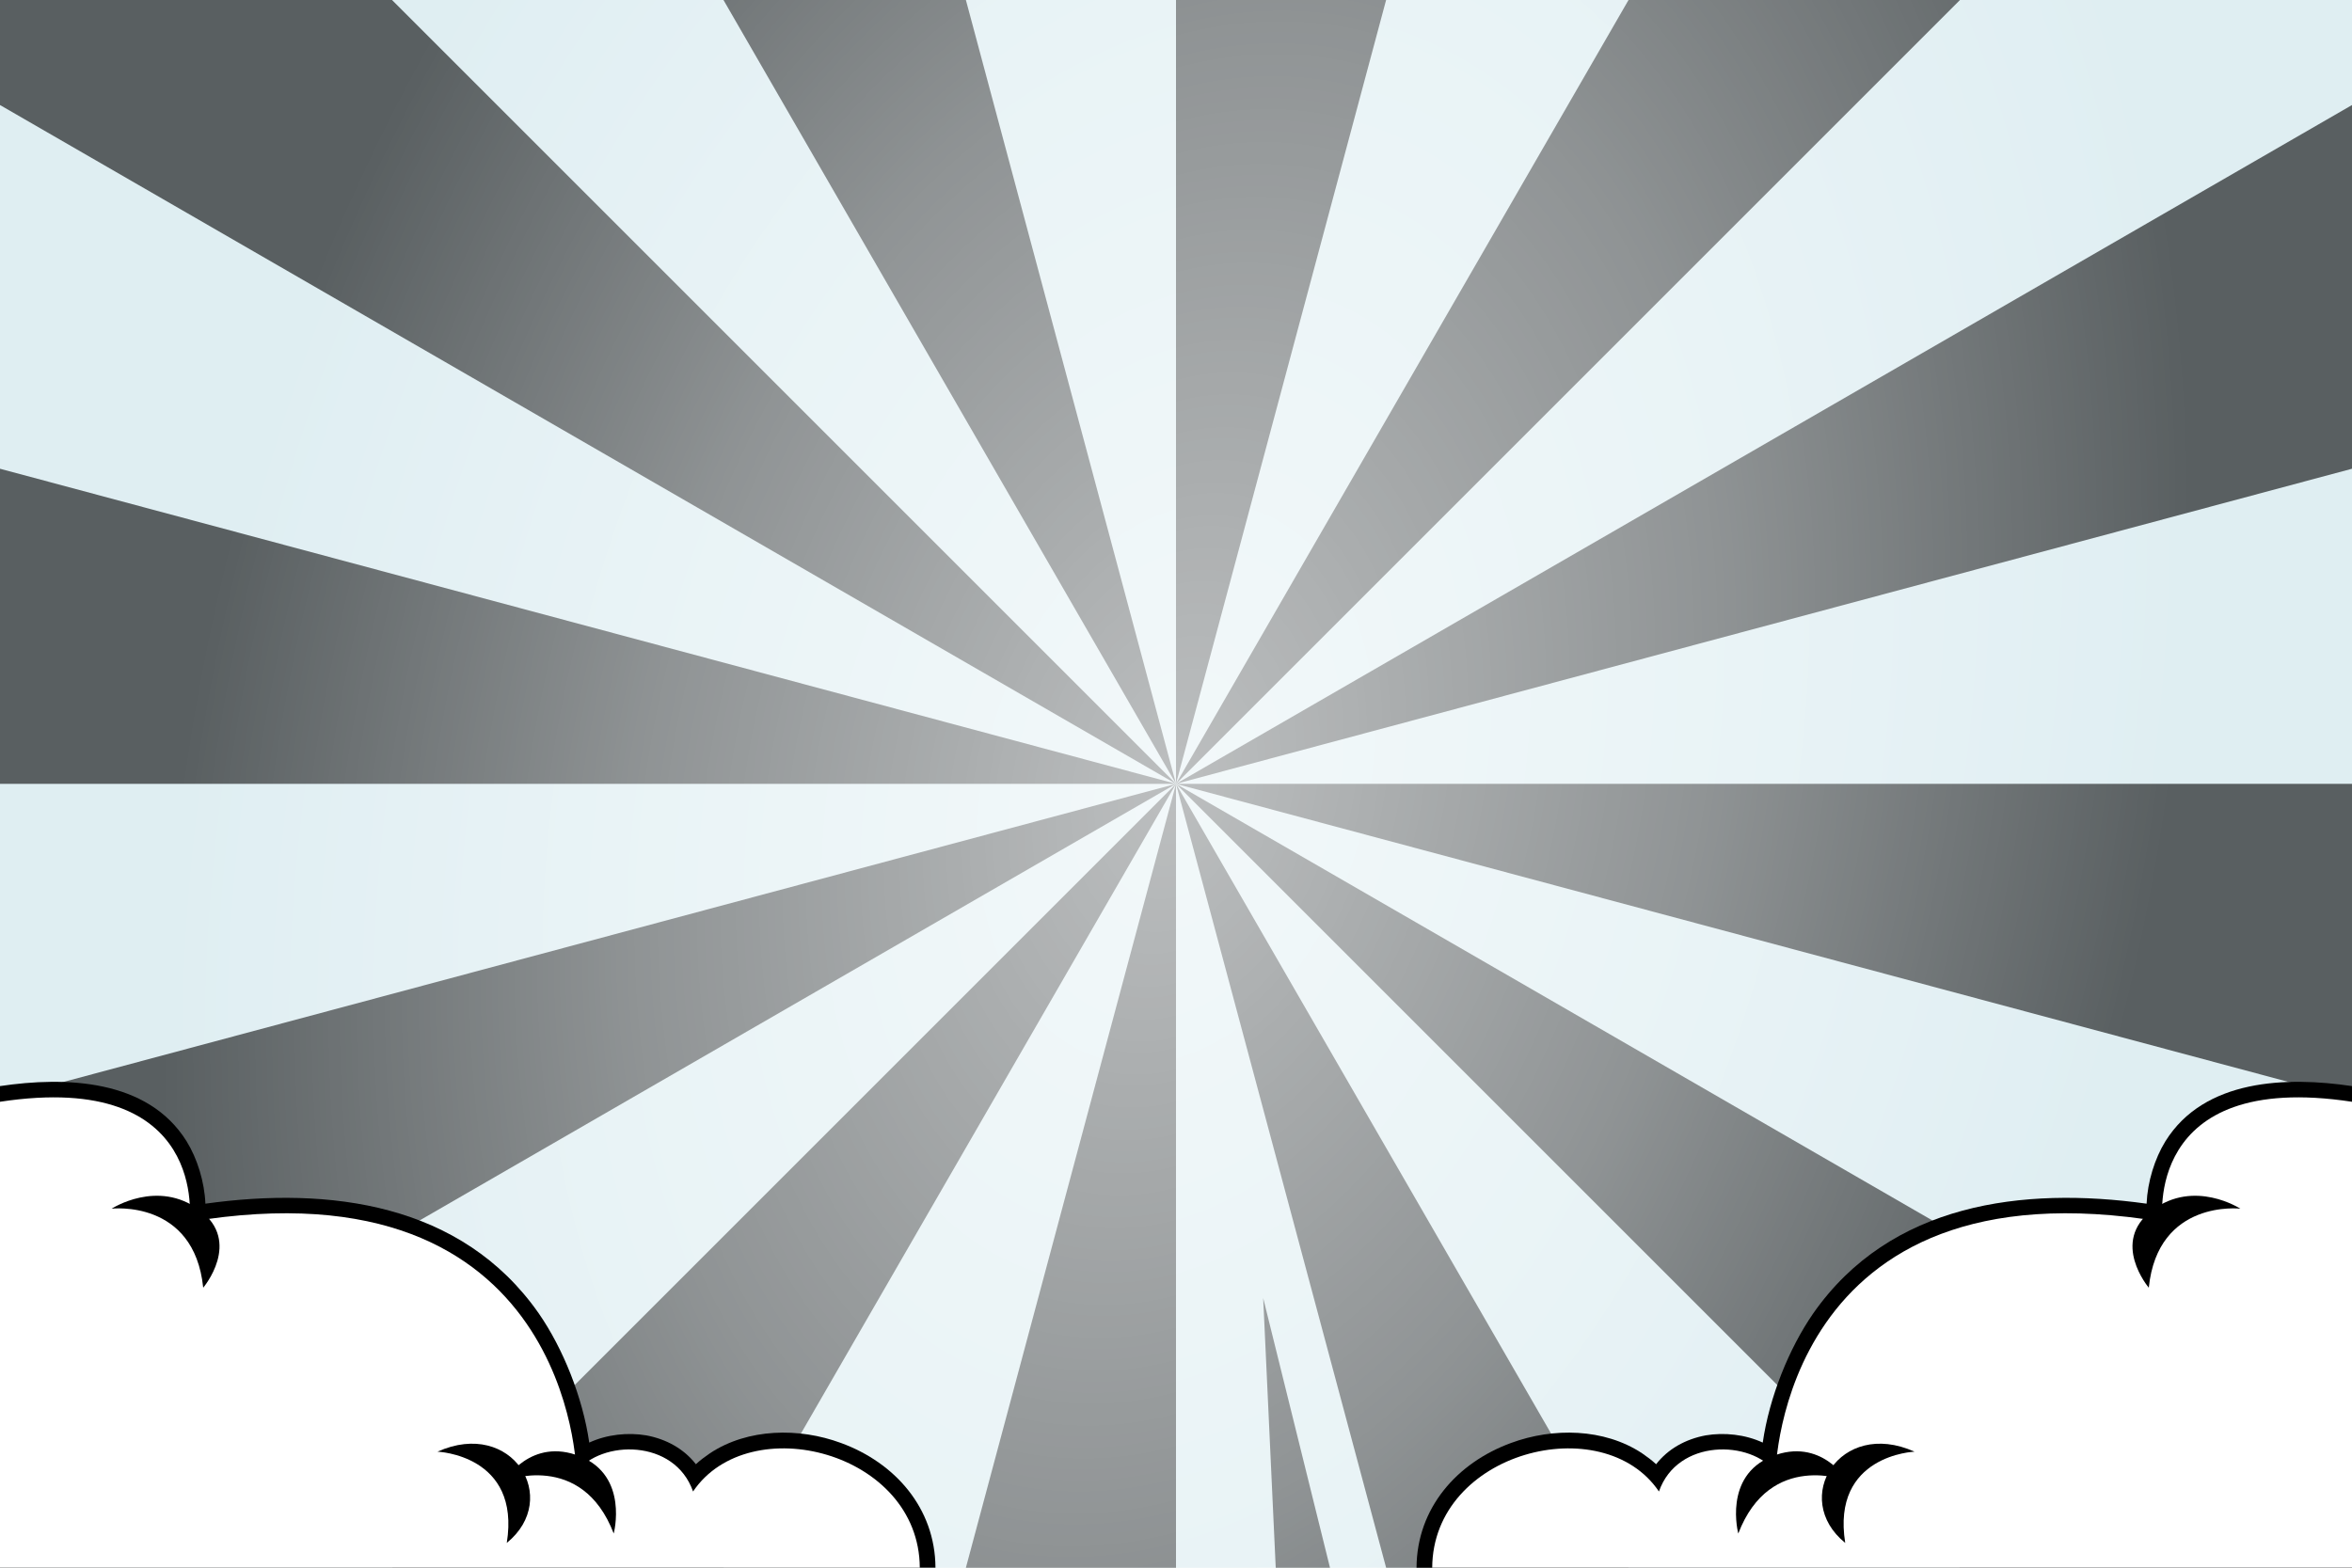 <svg width="1920" height="1280" viewBox="0 0 1920 1280" fill="none" xmlns="http://www.w3.org/2000/svg">
<path d="M1920 0H0V1280H1920V0Z" fill="#DFEEF2"/>
<g style="mix-blend-mode:overlay">
<path fill-rule="evenodd" clip-rule="evenodd" d="M960 640L788.48 0H590.592L960 640Z" fill="black" fill-opacity="0.6"/>
<path fill-rule="evenodd" clip-rule="evenodd" d="M960 0V640L1131.52 0H960Z" fill="black" fill-opacity="0.6"/>
<path fill-rule="evenodd" clip-rule="evenodd" d="M1329.41 0L960 640L1600 0H1329.41Z" fill="black" fill-opacity="0.6"/>
<path fill-rule="evenodd" clip-rule="evenodd" d="M1920 85.76L960 640L1920 382.72V85.76Z" fill="black" fill-opacity="0.6"/>
<path fill-rule="evenodd" clip-rule="evenodd" d="M1920 640H960L1920 897.28V640Z" fill="black" fill-opacity="0.6"/>
<path fill-rule="evenodd" clip-rule="evenodd" d="M1920 1194.24L960 640L1600 1280H1920V1194.24Z" fill="black" fill-opacity="0.6"/>
<path fill-rule="evenodd" clip-rule="evenodd" d="M1329.41 1280L960 640L1131.52 1280H1329.41Z" fill="black" fill-opacity="0.6"/>
<path fill-rule="evenodd" clip-rule="evenodd" d="M960 1280V640L788.48 1280H960Z" fill="black" fill-opacity="0.6"/>
<path fill-rule="evenodd" clip-rule="evenodd" d="M590.592 1280L960 640L320 1280H590.592Z" fill="black" fill-opacity="0.6"/>
<path fill-rule="evenodd" clip-rule="evenodd" d="M0 1194.24L960 640L0 897.28V1194.24Z" fill="black" fill-opacity="0.6"/>
<path fill-rule="evenodd" clip-rule="evenodd" d="M0 640H960L0 382.72V640Z" fill="black" fill-opacity="0.6"/>
<path fill-rule="evenodd" clip-rule="evenodd" d="M0 85.76L960 640L320 0H0V85.76Z" fill="black" fill-opacity="0.6"/>
<path fill-rule="evenodd" clip-rule="evenodd" d="M1085.7 1280L1031.17 1059.84L1041.41 1280H1085.7Z" fill="black" fill-opacity="0.6"/>
</g>
<path d="M1920 0H0V1280H1920V0Z" fill="url(#paint0_radial_203_3942)" fill-opacity="0.6"/>
<path fill-rule="evenodd" clip-rule="evenodd" d="M167.68 982.784C268.8 968.704 376.832 982.272 439.808 1072.38C459.52 1100.8 475.648 1140.74 481.024 1177.86C495.36 1171.2 512.512 1169.41 527.616 1171.97C544 1175.04 558.336 1182.98 568.064 1195.52C571.648 1192.19 575.488 1189.38 579.584 1186.56C610.56 1166.08 652.288 1165.57 686.336 1178.11C730.624 1194.24 763.392 1231.36 763.648 1280H0V886.784C53.248 878.848 120.576 880.896 152.32 931.84C161.024 945.92 166.912 964.864 167.68 982.784Z" fill="black"/>
<path fill-rule="evenodd" clip-rule="evenodd" d="M750.848 1280C750.336 1185.28 611.584 1149.95 565.76 1217.79C550.656 1174.53 490.752 1175.55 470.528 1201.92C470.528 1201.92 466.432 945.408 154.624 997.632C154.624 997.632 171.264 873.472 0 899.584V1280H750.848Z" fill="white"/>
<path fill-rule="evenodd" clip-rule="evenodd" d="M91.136 986.88C91.136 986.88 158.464 978.944 165.888 1051.39C165.888 1051.39 197.632 1014.02 163.072 988.16C128.768 962.304 91.136 986.88 91.136 986.88Z" fill="black"/>
<path fill-rule="evenodd" clip-rule="evenodd" d="M411.904 1209.09C411.904 1209.09 474.88 1184 500.992 1252.1C500.992 1252.1 513.536 1205.25 473.6 1189.12C433.408 1172.99 411.904 1209.09 411.904 1209.09Z" fill="black"/>
<path fill-rule="evenodd" clip-rule="evenodd" d="M357.12 1185.28C357.12 1185.28 425.216 1187.84 413.696 1259.78C458.496 1223.42 418.048 1157.89 357.12 1185.28Z" fill="black"/>
<path fill-rule="evenodd" clip-rule="evenodd" d="M1752.32 982.784C1651.2 968.704 1543.17 982.272 1480.19 1072.38C1460.48 1100.8 1444.35 1140.74 1438.98 1177.86C1424.64 1171.2 1407.49 1169.41 1392.38 1171.97C1376 1175.04 1361.66 1182.98 1351.94 1195.52C1348.35 1192.19 1344.51 1189.38 1340.42 1186.56C1309.44 1166.08 1267.71 1165.57 1233.66 1178.11C1189.38 1194.24 1156.61 1231.36 1156.35 1280H1920V886.784C1866.75 878.848 1799.42 880.896 1767.68 931.84C1758.98 945.92 1753.09 964.864 1752.32 982.784Z" fill="black"/>
<path fill-rule="evenodd" clip-rule="evenodd" d="M1169.15 1280C1169.66 1185.28 1308.42 1149.95 1354.24 1217.79C1369.34 1174.53 1429.25 1175.55 1449.47 1201.92C1449.47 1201.92 1453.57 945.408 1765.38 997.632C1765.38 997.632 1748.74 873.472 1920 899.584V1280H1169.15Z" fill="white"/>
<path fill-rule="evenodd" clip-rule="evenodd" d="M1828.86 986.88C1828.86 986.88 1761.54 978.944 1754.11 1051.39C1754.11 1051.39 1722.37 1014.02 1756.93 988.16C1791.23 962.304 1828.86 986.88 1828.86 986.88Z" fill="black"/>
<path fill-rule="evenodd" clip-rule="evenodd" d="M1508.1 1209.09C1508.1 1209.09 1445.12 1184 1419.01 1252.1C1419.01 1252.1 1406.46 1205.25 1446.4 1189.12C1486.59 1172.99 1508.1 1209.09 1508.1 1209.09Z" fill="black"/>
<path fill-rule="evenodd" clip-rule="evenodd" d="M1562.88 1185.28C1562.88 1185.28 1494.78 1187.84 1506.3 1259.78C1461.5 1223.42 1501.95 1157.89 1562.88 1185.28Z" fill="black"/>
<defs>
<radialGradient id="paint0_radial_203_3942" cx="0" cy="0" r="1" gradientUnits="userSpaceOnUse" gradientTransform="translate(960 640) rotate(14.878) scale(792.571 1188.86)">
<stop stop-color="white"/>
<stop offset="0.541" stop-color="white" stop-opacity="0.54"/>
<stop offset="1" stop-color="white" stop-opacity="0"/>
</radialGradient>
</defs>
</svg>
